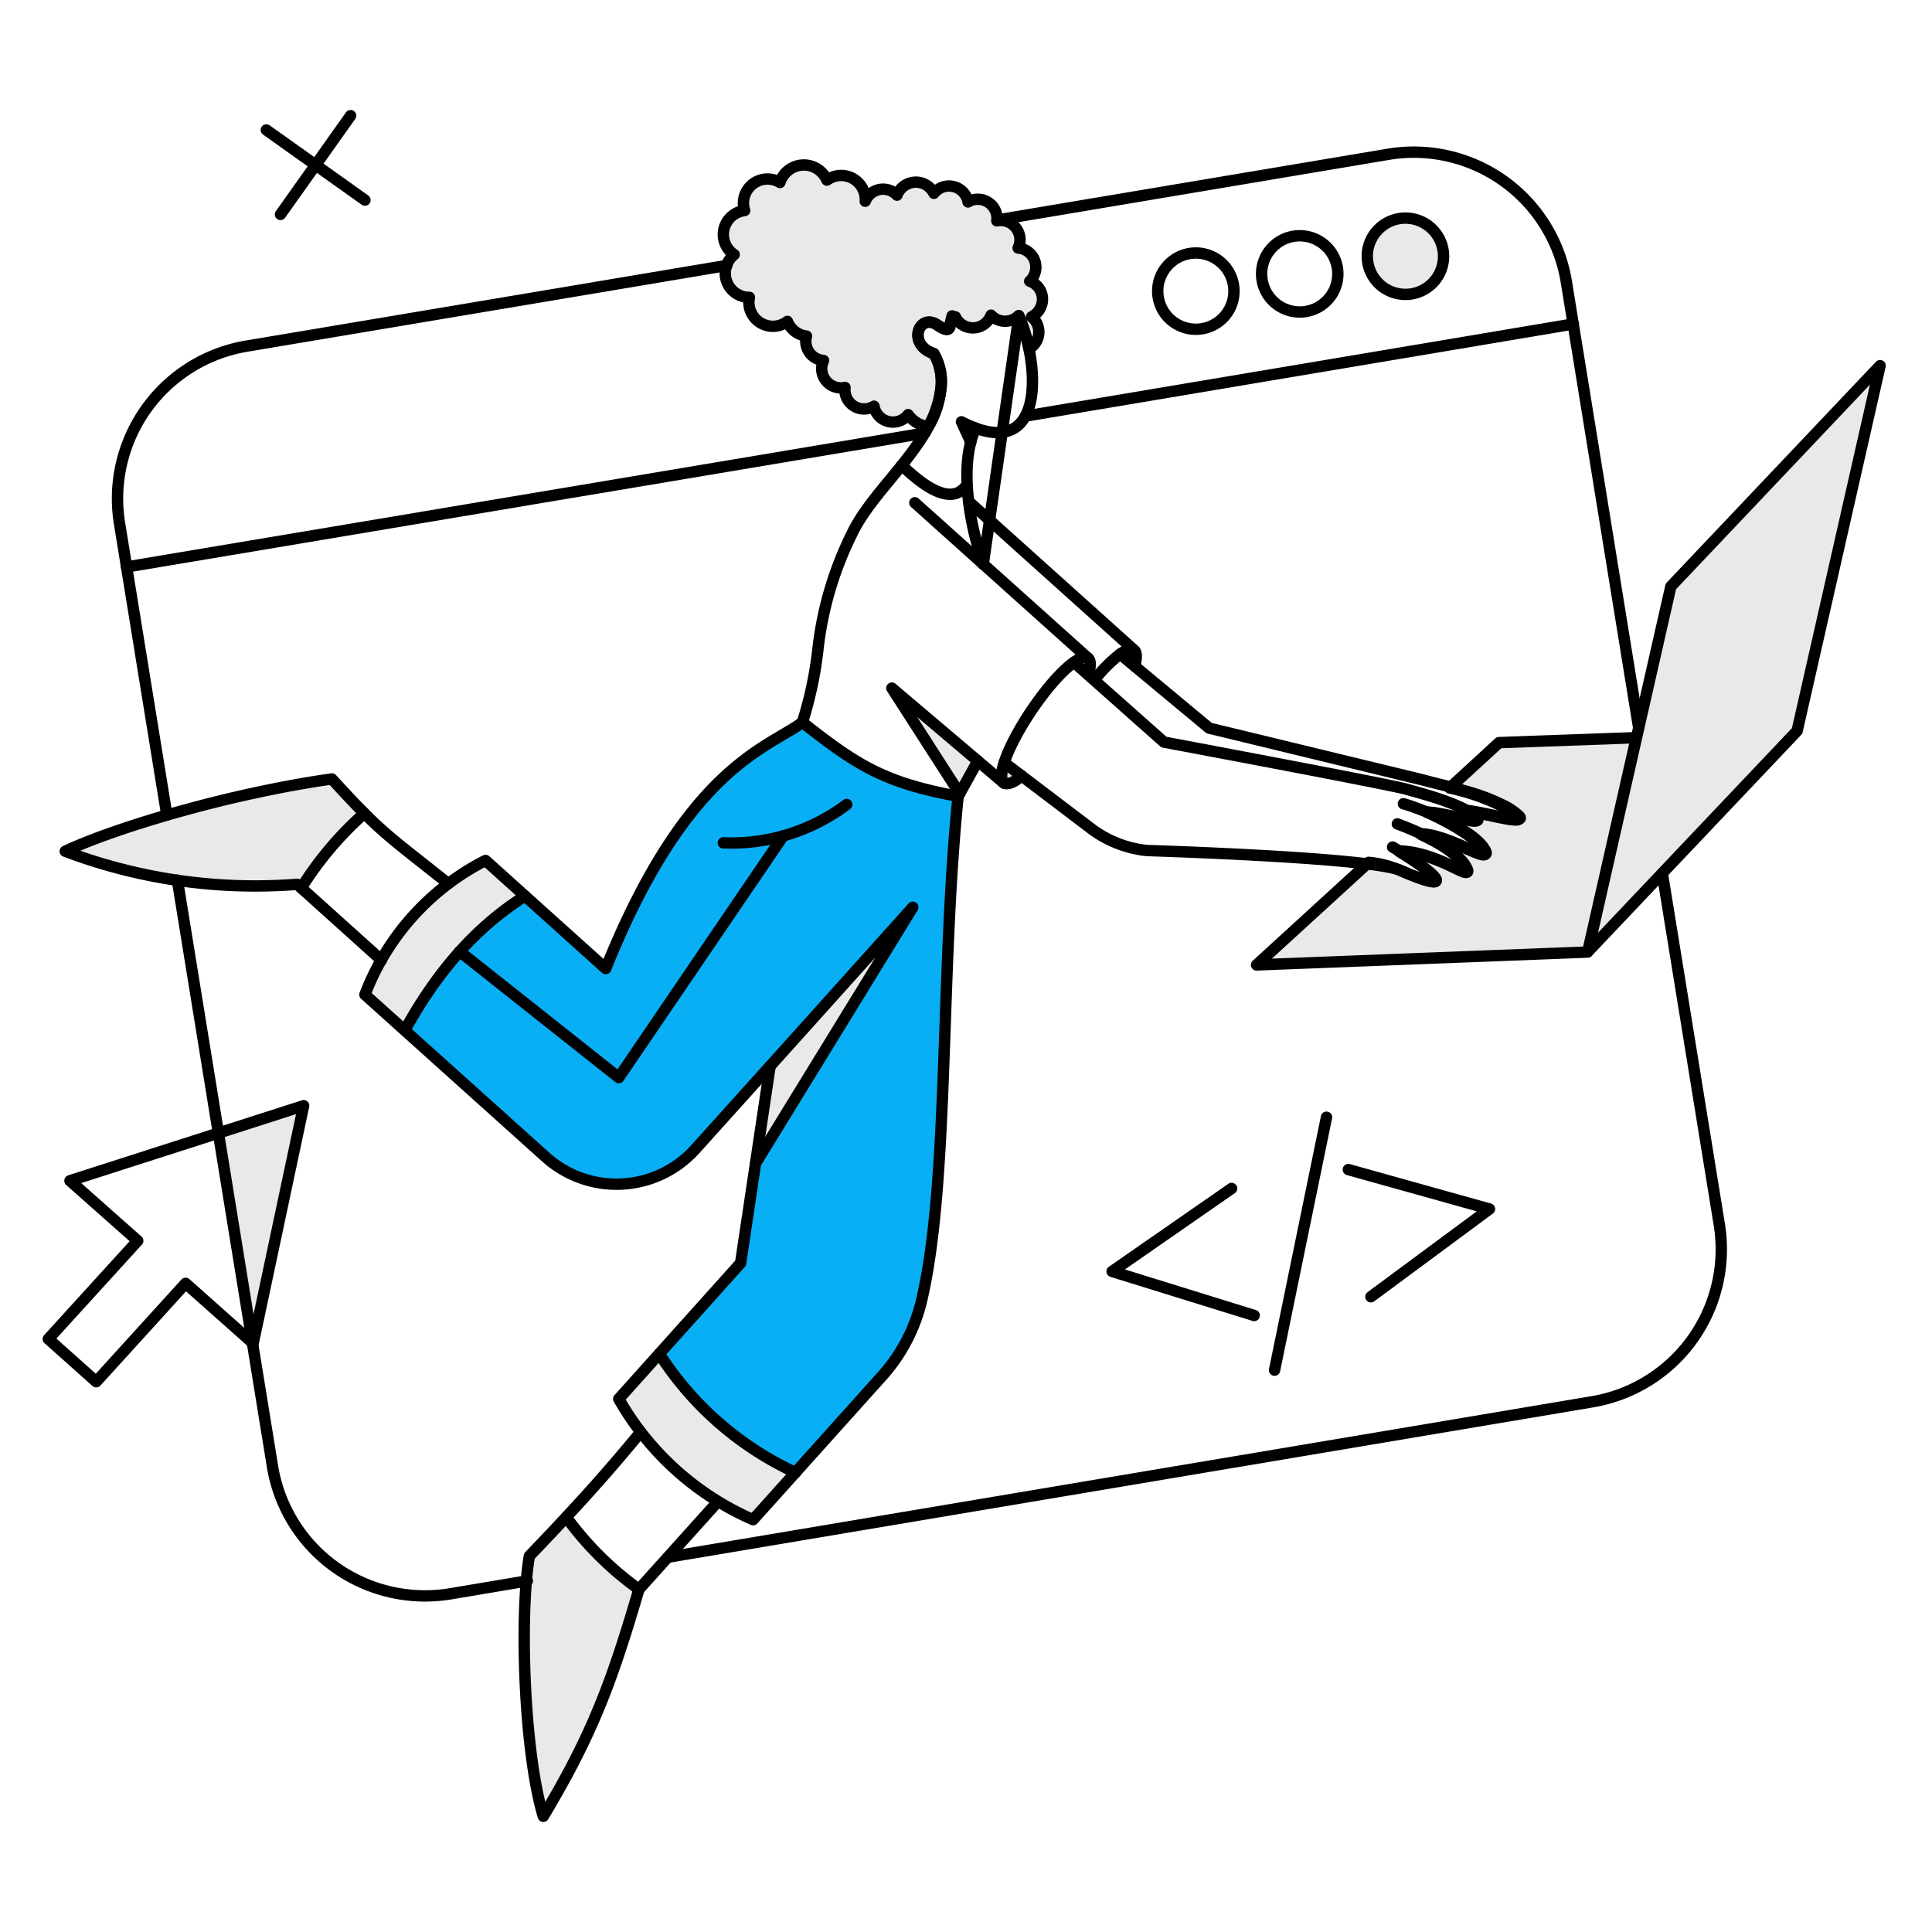 <svg width="96" height="96" fill="none" xmlns="http://www.w3.org/2000/svg"><path d="M39.874 35.907c-1.395 1.168-5.718 1.988-9.777 12.23l-5.973-5.371a12.424 12.424 0 00-5.992 6.666l8.983 8.072a5.275 5.275 0 007.44-.4l3.722-4.145-1.478 9.808-6.056 6.748a14.228 14.228 0 006.676 6l6.411-7.132a8.534 8.534 0 001.952-3.711c1.395-5.856.92-16.188 1.824-25.09-3.619-.674-4.96-1.495-7.732-3.675z" fill="#09AFF4"/><path d="M89.3 36.318L78.901 47.289l4.123-18.149L93.42 18.17 89.3 36.318zm-32.964-4.023c-.136-.09-.374-.009-.684.21l.72.593c.12-.42.12-.711-.036-.803zm-6.438 5.609c-.192.493-.166.906-.018 1.003.149.098.576 0 .864-.373l-.846-.63zm4.152-5.207c-.138-.091-.375-.01-.685.21l.72.592c.118-.41.108-.702-.036-.802zM32.716 67.27L30.7 69.514a14.227 14.227 0 006.676 6l2.107-2.344a16.072 16.072 0 01-6.767-5.9zm11.601-33.078l3.375 5.244.894-1.623-4.269-3.62zm3.456-13.223l.466 1.003.255-.684-.72-.32zm-2.417 24.113l-7.086 7.88-.72 4.833 7.806-12.713zM28.138 75.387c-.593.638-1.204 1.276-1.833 1.933-.502 2.964-.264 9.768.693 12.932 2.544-4.231 3.466-6.912 4.752-11.272a16.215 16.215 0 01-3.612-3.593zM18.097 40.412c-.438-.438-.94-.976-1.605-1.696-5.163.73-10.844 2.453-13.252 3.593a26.663 26.663 0 0011.52 1.642l.2.182a16.934 16.934 0 013.137-3.72zm7.999 4.077l-1.968-1.776a12.459 12.459 0 00-5.992 6.667l1.997 1.796a17.716 17.716 0 015.963-6.687zm25.691-29.458a.944.944 0 00-.62-1.056.955.955 0 00-.577-1.65.96.96 0 00-1.056-1.35.95.95 0 00-.422-.916.954.954 0 00-1.01-.023.962.962 0 00-1.696-.43 1.002 1.002 0 00-1.833.092.954.954 0 00-1.578.303 1.2 1.2 0 00-1.906-1.05 1.248 1.248 0 00-2.334.118 1.194 1.194 0 00-1.752 1.395 1.195 1.195 0 00-.521 2.187 1.195 1.195 0 00.757 2.125 1.192 1.192 0 001.888 1.195 1.159 1.159 0 00.95.73.955.955 0 00.846 1.212.955.955 0 001.067 1.34.955.955 0 001.44.931.957.957 0 001.697.42 1.404 1.404 0 001.003.592 5.417 5.417 0 00.61-1.776 2.815 2.815 0 00-.335-1.842c-1.359-.447-.748-2.043.173-1.422.438.3.604.281.639-.01a.465.465 0 01.257-.402.959.959 0 001.77-.082.96.96 0 001.376.018c.226.532.397 1.085.511 1.651a.959.959 0 00.128-1.587.993.993 0 00.528-.713zm19.917-2.608a1.896 1.896 0 10-3.741.62 1.896 1.896 0 003.741-.62zM15.088 54.94l-4.277 1.377 1.767 10.434 2.51-11.81zM70.62 41.473l-.004-.008.003.008z" fill="#E9E9E9"/><path d="M74.486 36.901l-2.453 2.253a11 11 0 012.49.848c.336.143.644.344.912.593.373.429-1.633-.182-2.618-.292h-.01c.2.105.382.24.539.402.323.37-2.15-.468-2.371-.31.948.428 2.417 1.24 2.772 1.871.42.757-1.733-.748-3.128-.793.885.41 1.852.985 2.198 1.623.474.864-1.24-.72-3.283-.784h-.01c1.952 1.186 2.864 2.16.092.958a5.048 5.048 0 00-1.605-.42l-5.572 5.096 16.452-.639 2.417-10.652-6.822.246z" fill="#E9E9E9"/><path d="M89.298 36.318L78.901 47.289l4.123-18.149L93.42 18.17l-4.122 18.149zm-14.812.583l-2.453 2.253a11 11 0 012.49.848c.336.143.644.344.912.593.373.429-1.633-.182-2.618-.292h-.01c.2.105.382.24.539.402.323.37-2.15-.468-2.371-.31.948.428 2.417 1.24 2.772 1.871.42.757-1.733-.748-3.128-.793.885.41 1.852.985 2.198 1.623.474.864-1.24-.72-3.283-.784h-.01c1.952 1.186 2.864 2.16.092.958a5.048 5.048 0 00-1.605-.42l-5.572 5.096 16.452-.639 2.417-10.652-6.822.246zm-22.7-21.871a.943.943 0 00-.62-1.056.954.954 0 00-.576-1.65.958.958 0 00-1.057-1.35.95.95 0 00-.422-.917.954.954 0 00-1.01-.023.96.96 0 00-1.696-.428 1.002 1.002 0 00-1.833.091.955.955 0 00-1.579.303 1.2 1.2 0 00-1.905-1.05 1.248 1.248 0 00-2.334.118 1.194 1.194 0 00-1.752 1.395 1.196 1.196 0 00-.521 2.187 1.196 1.196 0 00.757 2.125 1.192 1.192 0 001.888 1.195 1.16 1.16 0 00.95.73.955.955 0 00.846 1.212.955.955 0 001.067 1.34.953.953 0 001.44.931.956.956 0 001.697.42 1.403 1.403 0 001.003.592 5.417 5.417 0 00.61-1.776 2.815 2.815 0 00-.335-1.842c-1.359-.447-.748-2.043.173-1.423.438.301.604.282.639-.009a.466.466 0 01.257-.402.96.96 0 001.77-.082.958.958 0 001.376.018c.226.532.397 1.085.511 1.651a.958.958 0 00.41-1.218.96.96 0 00-.282-.369.991.991 0 00.528-.713z" stroke="#000" stroke-width=".565" stroke-linejoin="round"/><path d="M50.956 20.676l27.223-4.578M6.286 28.173l39.672-6.657m2.226 3.448l8.162 7.332m.037.802c.11-.41.11-.703-.037-.803-.136-.092-.384-.01-.693.21a7.549 7.549 0 00-1.248 1.248M22.273 43.904c-3.082-2.453-3.338-2.526-5.782-5.198-5.162.73-10.843 2.453-13.25 3.593a26.701 26.701 0 0011.527 1.642l4.186 3.767m26.503-22.727l8.6 7.716m-4.177 6.21l-5.564-4.715 3.37 5.243m22.048.502c.336.073 3.413 1.148 4.059 2.298.432.765-1.751-.757-3.165-.803" stroke="#000" stroke-width=".565" stroke-linecap="round" stroke-linejoin="round"/><path d="M69.433 40.94c.857.31 2.889 1.169 3.42 2.135.48.876-1.248-.73-3.32-.794m-.337-.191c2.17 1.267 3.367 2.441.42 1.167-1.523-.658-12.624-.994-12.624-.994a5.572 5.572 0 01-2.698-1.032l-4.396-3.337m3.465-4.988l4.47 3.968s11.198 2.097 12.056 2.342c.857.245 2.91.765 3.51 1.45.32.364-1.44-.264-2.507-.32" stroke="#000" stroke-width=".565" stroke-linecap="round" stroke-linejoin="round"/><path d="M54.094 33.499c.11-.41.11-.703-.037-.803-.136-.092-.384-.01-.693.21-1.261.898-3.137 3.682-3.53 5.208-.095.374-.078.712.046.793.145.096.557-.018.864-.365m-14.8 3.338a9.526 9.526 0 006.129-1.905m5.537-.402l.975-1.76m-.547-13.717c-.602.875-1.705.492-3.228-.976m-6.541 29.852l7.087-7.89-7.806 12.713" stroke="#000" stroke-width=".565" stroke-linecap="round" stroke-linejoin="round"/><path d="M27.117 57.494a5.267 5.267 0 007.44-.402l3.71-4.121-1.467 9.792-6.055 6.749a14.227 14.227 0 006.676 6l6.411-7.141a8.535 8.535 0 001.952-3.712c1.395-5.856.92-16.197 1.824-25.09-3.63-.674-4.97-1.495-7.734-3.675-1.786 1.306-5.771 2.274-9.776 12.233l-5.972-5.371a12.458 12.458 0 00-5.992 6.666l8.983 8.072zm21.364-36.221a6.27 6.27 0 01-.706-.314l.464 1.008" stroke="#000" stroke-width=".565" stroke-linecap="round" stroke-linejoin="round"/><path d="M39.872 35.889a18.9 18.9 0 00.784-3.748 17.169 17.169 0 011.68-5.627c.86-1.806 2.832-3.47 3.84-5.39a4.496 4.496 0 00.564-1.715 2.813 2.813 0 00-.336-1.842c-1.359-.447-.745-2.047.174-1.423.439.3.61.283.638-.009.025-.153.056-.3.092-.438m1.55 12.34c-.672-1.94-1.23-4.904-.38-6.764 3.453 1.267 3.16-3.21 2.149-5.576l-1.77 12.34zM32.762 67.27a16.072 16.072 0 006.768 5.901M20.121 51.183c1.532-2.784 3.448-5.07 5.965-6.658m5.744 26.639c-1.926 2.352-3.65 4.198-5.526 6.156-.502 2.964-.264 9.768.693 12.932 2.544-4.231 3.466-6.922 4.752-11.28l3.904-4.34M14.969 44.125a16.853 16.853 0 013.137-3.712m54.747-.147c.994.1 3.017.72 2.645.292a3.225 3.225 0 00-.921-.602c-1.287-.629-2.517-.83-3.885-1.204l-10.608-2.571-4.427-3.68" stroke="#000" stroke-width=".565" stroke-linecap="round" stroke-linejoin="round"/><path d="M38.926 41.524l-8.18 12.02-7.907-6.265m38.45-33.124a1.893 1.893 0 01-1.93 2.204 1.894 1.894 0 111.93-2.204zm5.162-.857a1.893 1.893 0 01-1.93 2.204 1.894 1.894 0 111.93-2.204zm5.253-.875a1.893 1.893 0 01-1.93 2.204 1.895 1.895 0 111.93-2.204zM17.421 5.747l-3.483 4.907m4.195-.712l-4.898-3.484M3.587 58.635l-.11.036 3.366 2.982-4.442 4.88 2.38 2.124 4.442-4.888 3.356 2.983 2.508-11.81-11.5 3.693zm58.733 6.73l-7.06-2.189 5.938-4.122m6.922 5.38l5.891-4.359-7.013-1.96m-1.085-2.6l-2.581 12.567" stroke="#000" stroke-width=".565" stroke-linecap="round" stroke-linejoin="round"/><path d="M8.814 43.736l4.732 29.17a7.674 7.674 0 003.13 4.98 7.691 7.691 0 005.734 1.305l3.793-.638m56.4-35.135l2.818 17.368a7.683 7.683 0 01-6.284 8.865l-45.93 7.724m2.911-64.185l-23.886 4.012a7.683 7.683 0 00-6.283 8.865l2.34 14.426m41.253-29.56l19.416-3.262a7.68 7.68 0 018.865 6.284l3.6 22.196M28.138 75.388a15.97 15.97 0 003.611 3.584" stroke="#000" stroke-width=".565" stroke-linecap="round" stroke-linejoin="round"/></svg>